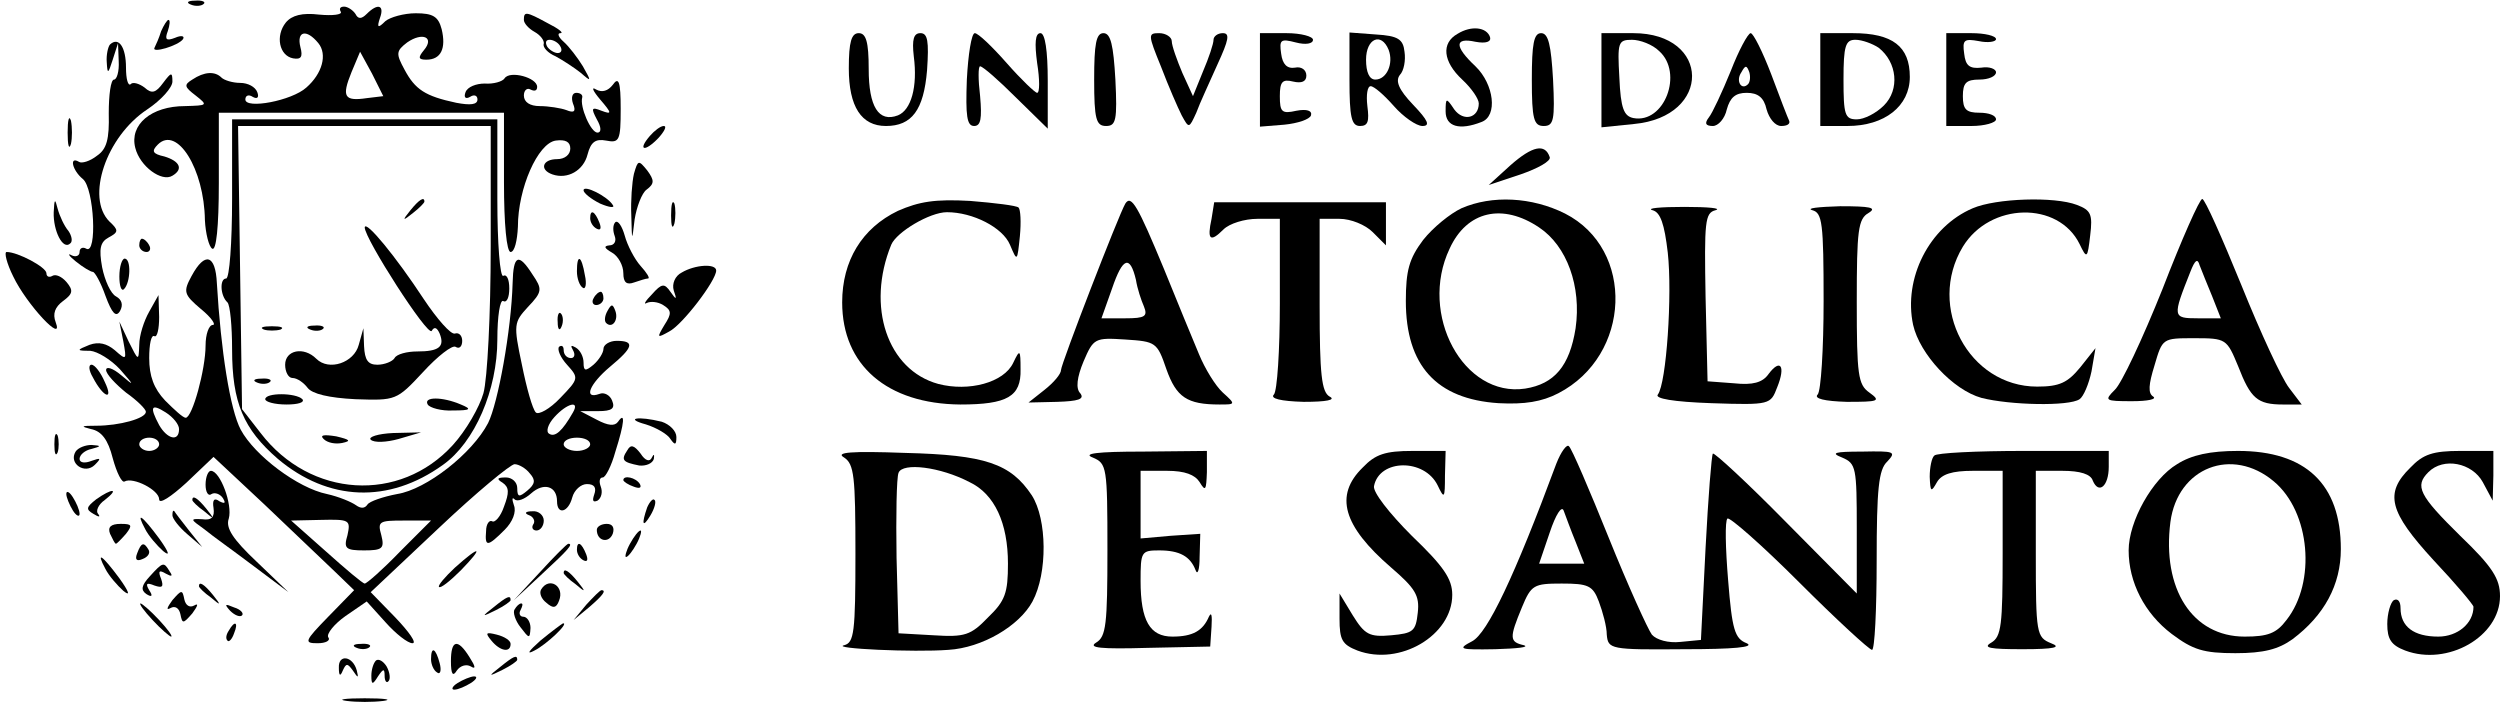 <?xml version="1.0" standalone="no"?>
<!DOCTYPE svg PUBLIC "-//W3C//DTD SVG 20010904//EN"
 "http://www.w3.org/TR/2001/REC-SVG-20010904/DTD/svg10.dtd">
<svg version="1.0" xmlns="http://www.w3.org/2000/svg"
 width="377pt" height="106pt" viewBox="0 0 377 106"
 preserveAspectRatio="xMidYMid meet">

<g transform="translate(0,106) scale(0.1,-0.1)"
fill="#000000" stroke="none">
<path d="M288 1053 c7 -3 16 -2 19 1 4 3 -2 6 -13 5 -11 0 -14 -3 -6 -6z"/>
<path d="M514 1042 c2 -4 -12 -6 -33 -4 -25 3 -41 -1 -50 -12 -16 -20 -10 -50
11 -54 12 -2 15 2 11 17 -6 24 9 28 27 6 14 -17 6 -46 -18 -67 -22 -20 -92
-33 -92 -18 0 6 5 8 11 4 7 -4 10 -1 7 7 -3 8 -14 14 -26 14 -11 0 -24 4 -28
8 -10 10 -26 9 -44 -3 -13 -8 -12 -11 5 -24 19 -15 18 -15 -16 -16 -51 0 -84
-28 -75 -63 7 -28 40 -52 56 -42 17 10 11 22 -12 29 -18 4 -20 8 -10 18 29 29
70 -37 71 -114 1 -20 6 -40 11 -43 6 -4 10 32 10 99 l0 106 215 0 215 0 0
-105 c0 -63 4 -105 10 -105 6 0 10 17 11 38 0 58 30 126 57 130 15 2 22 -2 22
-12 0 -9 -8 -16 -20 -16 -22 0 -27 -16 -7 -23 23 -8 47 6 53 30 5 19 12 24 28
21 20 -4 22 0 22 48 0 41 -3 49 -12 36 -7 -9 -16 -12 -25 -7 -8 5 -5 -2 6 -15
18 -21 18 -23 2 -17 -15 6 -16 4 -7 -13 7 -12 7 -20 1 -20 -10 0 -27 39 -23
53 1 4 -3 7 -9 7 -6 0 -8 -7 -5 -16 5 -12 2 -15 -10 -10 -8 3 -27 6 -40 6 -15
0 -24 6 -24 16 0 8 5 12 10 9 6 -3 10 -2 10 4 0 14 -41 25 -49 13 -3 -5 -17
-9 -30 -8 -13 0 -26 -5 -29 -13 -3 -8 0 -11 7 -7 6 4 11 2 11 -4 0 -8 -11 -9
-32 -5 -47 10 -62 20 -78 50 -13 24 -13 28 4 41 23 16 42 8 25 -12 -9 -11 -8
-14 4 -14 22 0 30 17 23 46 -5 19 -13 24 -39 24 -18 0 -39 -6 -46 -12 -11 -11
-13 -10 -8 5 7 19 -3 23 -20 6 -8 -8 -13 -8 -17 0 -4 6 -12 11 -17 11 -6 0 -8
-3 -5 -8z m39 -130 c-34 -5 -38 2 -23 39 l13 31 18 -33 17 -34 -25 -3z"/>
<path d="M790 1030 c0 -5 7 -13 16 -18 9 -5 15 -13 14 -18 -2 -5 6 -14 18 -19
11 -6 28 -17 38 -25 16 -14 16 -13 3 10 -8 13 -21 30 -29 37 -8 7 -10 13 -5
13 6 0 -3 7 -19 15 -33 18 -36 18 -36 5z m55 -40 c3 -5 2 -10 -4 -10 -5 0 -13
5 -16 10 -3 6 -2 10 4 10 5 0 13 -4 16 -10z"/>
<path d="M243 1013 c-3 -10 -8 -21 -10 -25 -5 -9 36 3 43 13 3 5 -3 6 -12 2
-13 -5 -16 -3 -11 10 3 9 4 17 1 17 -2 0 -7 -8 -11 -17z"/>
<path d="M2198 1009 c-25 -14 -22 -42 7 -69 14 -13 25 -29 25 -36 0 -22 -23
-28 -37 -9 -12 18 -13 18 -13 -3 0 -23 21 -29 54 -16 25 9 19 57 -9 84 -32 30
-32 44 0 37 16 -3 24 0 22 7 -5 15 -28 18 -49 5z"/>
<path d="M1280 957 c0 -58 19 -87 56 -87 39 0 57 24 62 84 3 44 1 56 -10 56
-10 0 -13 -9 -10 -35 6 -46 -4 -81 -24 -89 -29 -11 -44 13 -44 70 0 41 -4 54
-15 54 -11 0 -15 -13 -15 -53z"/>
<path d="M1458 940 c-2 -55 0 -70 11 -70 10 0 12 11 9 45 -3 25 -3 45 0 45 4
0 28 -21 54 -47 l48 -47 0 72 c0 46 -4 72 -11 72 -8 0 -9 -15 -5 -45 4 -25 4
-45 0 -45 -3 0 -24 20 -46 45 -22 25 -43 45 -48 45 -5 0 -10 -32 -12 -70z"/>
<path d="M1650 940 c0 -60 3 -70 18 -70 15 0 17 9 14 70 -3 52 -7 70 -18 70
-11 0 -14 -16 -14 -70z"/>
<path d="M1751 959 c11 -29 25 -61 31 -73 11 -20 11 -20 22 4 5 14 20 46 32
73 17 37 19 47 8 47 -8 0 -14 -5 -14 -10 0 -6 -7 -27 -16 -48 l-15 -37 -16 35
c-8 19 -16 41 -16 48 0 6 -9 12 -19 12 -17 0 -17 -2 3 -51z"/>
<path d="M1900 939 l0 -70 37 3 c20 2 38 8 40 14 2 7 -6 10 -22 7 -22 -5 -25
-2 -25 22 0 22 4 26 20 22 13 -3 20 0 20 9 0 9 -8 14 -17 12 -12 -2 -19 5 -21
21 -3 21 -1 23 22 17 15 -4 26 -2 26 4 0 5 -18 10 -40 10 l-40 0 0 -71z"/>
<path d="M2035 940 c0 -57 3 -70 16 -70 12 0 14 7 11 30 -2 17 0 30 5 30 5 0
20 -13 35 -30 14 -16 34 -30 43 -30 12 0 9 8 -14 32 -22 23 -27 36 -20 45 6 6
9 22 7 35 -2 19 -10 24 -43 26 l-40 3 0 -71z m59 45 c8 -21 -3 -45 -20 -45 -9
0 -14 11 -14 30 0 32 23 42 34 15z"/>
<path d="M2310 940 c0 -60 3 -70 18 -70 15 0 17 9 14 70 -3 52 -7 70 -18 70
-11 0 -14 -16 -14 -70z"/>
<path d="M2415 939 l0 -71 49 5 c118 11 116 137 -1 137 l-48 0 0 -71z m87 44
c37 -33 8 -110 -39 -101 -14 3 -19 14 -21 61 -3 53 -2 57 19 57 12 0 31 -7 41
-17z"/>
<path d="M2610 953 c-13 -32 -28 -64 -33 -70 -7 -9 -5 -13 6 -13 8 0 18 11 21
25 5 18 13 25 30 25 17 0 26 -7 30 -25 4 -14 13 -25 22 -25 9 0 14 3 12 8 -2
4 -14 35 -27 70 -13 34 -27 62 -31 62 -4 0 -18 -26 -30 -57z m26 -20 c-10 -10
-19 5 -10 18 6 11 8 11 12 0 2 -7 1 -15 -2 -18z"/>
<path d="M2745 940 l0 -70 41 0 c56 0 94 30 94 74 0 46 -26 66 -86 66 l-49 0
0 -70z m88 48 c28 -22 32 -63 8 -87 -12 -12 -30 -21 -41 -21 -18 0 -20 7 -20
60 0 51 3 60 18 60 10 0 26 -6 35 -12z"/>
<path d="M2935 940 l0 -70 38 0 c20 0 37 5 37 10 0 6 -11 10 -25 10 -20 0 -25
5 -25 25 0 20 5 25 25 25 14 0 25 5 25 11 0 5 -10 9 -22 7 -18 -2 -24 3 -26
21 -3 21 0 23 22 19 14 -3 26 -1 26 3 0 5 -17 9 -37 9 l-38 0 0 -70z"/>
<path d="M166 993 c-3 -3 -6 -16 -5 -27 1 -18 2 -18 9 4 l8 25 1 -27 c1 -16
-3 -28 -7 -28 -5 0 -8 -23 -8 -51 1 -39 -3 -54 -18 -64 -10 -8 -23 -12 -27 -9
-15 9 -10 -13 6 -26 17 -14 22 -115 5 -105 -5 3 -10 1 -10 -5 0 -6 -6 -8 -12
-5 -7 4 -4 -1 6 -9 11 -9 23 -16 26 -16 3 0 12 -16 19 -36 10 -27 16 -33 22
-23 5 9 3 17 -6 22 -8 4 -17 24 -21 44 -5 28 -3 38 10 45 15 8 15 11 1 24 -36
36 -5 128 57 169 21 14 38 33 38 42 0 15 -2 14 -14 -2 -11 -15 -17 -17 -28 -7
-8 6 -18 9 -21 5 -4 -3 -7 8 -7 25 0 31 -11 47 -24 35z"/>
<path d="M102 860 c0 -19 2 -27 5 -17 2 9 2 25 0 35 -3 9 -5 1 -5 -18z"/>
<path d="M350 760 c0 -66 -4 -120 -9 -120 -10 0 -9 -26 2 -36 4 -4 7 -36 7
-71 0 -80 17 -120 69 -165 76 -64 167 -68 249 -9 48 34 82 113 82 189 0 35 4
61 9 58 5 -3 9 5 9 19 0 14 -4 22 -9 19 -5 -3 -9 49 -9 115 l0 121 -200 0
-200 0 0 -120z m390 -72 c0 -101 -5 -200 -11 -221 -6 -21 -26 -56 -46 -78 -80
-88 -215 -80 -290 18 l-28 36 -3 214 -3 213 190 0 191 0 0 -182z"/>
<path d="M619 743 c-13 -16 -12 -17 4 -4 9 7 17 15 17 17 0 8 -8 3 -21 -13z"/>
<path d="M550 717 c0 -17 95 -165 101 -156 4 7 8 5 12 -4 8 -20 -1 -27 -34
-27 -15 0 -31 -4 -34 -10 -3 -5 -15 -10 -26 -10 -14 0 -19 7 -20 28 l-1 27 -7
-25 c-7 -27 -45 -40 -64 -21 -19 19 -47 13 -47 -9 0 -11 5 -20 11 -20 7 0 17
-7 23 -15 7 -9 32 -15 72 -17 61 -2 62 -2 102 41 22 24 44 41 49 38 6 -4 10 1
10 9 0 8 -5 13 -11 11 -6 -2 -27 22 -47 52 -42 64 -88 120 -89 108z"/>
<path d="M398 563 c6 -2 18 -2 25 0 6 3 1 5 -13 5 -14 0 -19 -2 -12 -5z"/>
<path d="M468 563 c7 -3 16 -2 19 1 4 3 -2 6 -13 5 -11 0 -14 -3 -6 -6z"/>
<path d="M388 483 c7 -3 16 -2 19 1 4 3 -2 6 -13 5 -11 0 -14 -3 -6 -6z"/>
<path d="M400 458 c0 -4 14 -8 32 -8 17 0 28 3 24 8 -10 10 -56 10 -56 0z"/>
<path d="M645 450 c3 -5 21 -10 38 -9 27 0 29 2 12 9 -28 12 -57 12 -50 0z"/>
<path d="M488 398 c6 -6 18 -8 28 -6 14 3 12 5 -9 10 -19 3 -25 2 -19 -4z"/>
<path d="M559 397 c5 -5 24 -4 42 1 l34 10 -42 -1 c-23 -1 -38 -6 -34 -10z"/>
<path d="M980 855 c-19 -22 -8 -25 13 -3 9 10 13 18 8 18 -5 0 -14 -7 -21 -15z"/>
<path d="M2278 811 l-33 -30 48 16 c26 9 46 20 44 26 -7 21 -26 17 -59 -12z"/>
<path d="M956 798 c-3 -13 -5 -41 -4 -63 1 -40 1 -40 5 -6 3 19 11 40 18 45
12 9 12 14 1 29 -13 16 -14 16 -20 -5z"/>
<path d="M880 773 c0 -4 11 -13 25 -20 14 -6 23 -7 19 -2 -8 13 -44 31 -44 22z"/>
<path d="M81 740 c-1 -28 14 -58 25 -47 4 3 2 12 -3 19 -6 7 -13 22 -16 33 -4
16 -5 16 -6 -5z"/>
<path d="M1012 735 c0 -16 2 -22 5 -12 2 9 2 23 0 30 -3 6 -5 -1 -5 -18z"/>
<path d="M1354 742 c-54 -26 -84 -75 -84 -138 0 -95 68 -153 178 -154 71 0 92
12 91 53 0 30 -1 31 -11 10 -14 -30 -67 -44 -113 -32 -77 21 -109 117 -71 210
8 19 58 49 84 49 39 0 84 -23 95 -49 11 -26 11 -26 15 13 2 21 1 40 -2 43 -3
3 -36 7 -73 10 -53 3 -77 -1 -109 -15z"/>
<path d="M1697 753 c-10 -17 -97 -242 -97 -251 0 -6 -11 -19 -25 -30 l-24 -19
43 1 c32 1 42 4 35 13 -7 7 -5 24 5 48 15 35 17 36 63 33 46 -3 48 -4 62 -45
15 -42 31 -53 80 -53 24 0 25 0 5 18 -11 10 -27 36 -36 58 -9 21 -33 80 -53
129 -39 94 -49 112 -58 98z m16 -115 c2 -13 8 -31 12 -40 6 -15 2 -18 -28 -18
l-36 0 16 45 c16 47 27 51 36 13z"/>
<path d="M1827 730 c-7 -32 -2 -36 18 -16 9 9 32 16 51 16 l34 0 0 -128 c0
-70 -4 -132 -9 -137 -6 -6 10 -10 45 -11 35 0 49 3 39 8 -12 7 -15 33 -15 138
l0 130 30 0 c17 0 39 -9 50 -20 l20 -20 0 33 0 32 -129 0 -130 0 -4 -25z"/>
<path d="M2204 746 c-17 -8 -43 -29 -58 -48 -21 -28 -26 -46 -26 -92 0 -97 46
-148 140 -154 39 -2 65 2 90 15 110 57 116 217 10 271 -50 25 -110 28 -156 8z
m117 -29 c42 -28 64 -89 55 -152 -9 -57 -32 -84 -76 -91 -93 -14 -161 112
-114 211 26 57 80 69 135 32z"/>
<path d="M2975 746 c-66 -28 -105 -106 -90 -176 10 -44 60 -98 103 -110 43
-11 132 -13 148 -2 6 4 14 23 18 42 l6 35 -23 -29 c-19 -23 -31 -29 -65 -29
-103 0 -167 120 -112 211 41 67 144 69 176 4 11 -23 12 -22 16 13 4 32 1 38
-20 46 -34 13 -122 10 -157 -5z"/>
<path d="M3261 624 c-30 -75 -62 -143 -72 -152 -16 -16 -15 -17 26 -17 24 0
38 3 32 7 -8 5 -7 18 2 47 12 41 12 41 60 41 48 0 49 -1 66 -42 19 -49 29 -58
68 -58 l28 0 -19 25 c-11 14 -43 83 -72 155 -29 71 -55 130 -59 130 -4 0 -31
-61 -60 -136z m75 -11 l13 -33 -35 0 c-38 0 -38 2 -11 70 7 18 11 21 14 10 3
-8 12 -30 19 -47z"/>
<path d="M2492 743 c12 -3 18 -21 23 -64 7 -63 -2 -197 -15 -214 -5 -6 23 -11
81 -13 89 -3 89 -2 99 24 13 32 5 44 -13 20 -9 -13 -24 -17 -52 -14 l-40 3 -3
127 c-2 114 -1 127 15 131 10 3 -11 5 -47 5 -36 0 -58 -2 -48 -5z"/>
<path d="M2733 743 c15 -4 17 -19 17 -137 0 -72 -4 -136 -9 -141 -6 -6 10 -10
44 -11 48 0 52 1 34 14 -17 12 -19 26 -19 137 0 108 2 125 18 134 13 8 2 10
-43 10 -33 -1 -52 -3 -42 -6z"/>
<path d="M890 731 c0 -6 4 -13 10 -16 6 -3 7 1 4 9 -7 18 -14 21 -14 7z"/>
<path d="M928 725 c-4 -4 -4 -13 -1 -21 3 -8 -1 -14 -8 -14 -9 -1 -8 -4 4 -11
9 -5 17 -19 17 -31 0 -14 5 -18 16 -14 9 3 18 6 21 6 4 0 -2 9 -11 19 -9 10
-20 31 -24 46 -4 14 -10 23 -14 20z"/>
<path d="M210 690 c0 -5 5 -10 11 -10 5 0 7 5 4 10 -3 6 -8 10 -11 10 -2 0 -4
-4 -4 -10z"/>
<path d="M20 643 c20 -42 77 -103 64 -69 -5 13 -1 23 11 32 15 11 16 16 5 29
-7 8 -16 12 -21 9 -5 -3 -9 -1 -9 4 0 9 -43 32 -60 32 -4 0 0 -17 10 -37z"/>
<path d="M180 643 c0 -14 3 -23 7 -19 10 10 11 46 1 46 -4 0 -8 -12 -8 -27z"/>
<path d="M289 644 c-13 -24 -12 -28 14 -50 16 -13 23 -24 18 -24 -6 0 -11 -14
-11 -31 0 -36 -20 -109 -30 -109 -4 0 -17 12 -31 26 -17 18 -24 37 -24 64 0
21 3 36 8 33 4 -2 7 11 7 29 l-1 33 -14 -25 c-8 -14 -15 -36 -15 -50 -1 -25
-1 -25 -16 5 l-14 30 6 -30 c5 -28 5 -29 -13 -13 -12 10 -24 13 -38 8 -20 -8
-20 -9 1 -9 11 -1 31 -13 45 -28 22 -25 22 -26 2 -9 -13 11 -23 14 -23 8 0 -6
14 -21 30 -34 17 -12 30 -25 30 -29 0 -10 -40 -21 -75 -21 -23 0 -24 -1 -8 -5
16 -3 26 -16 33 -44 6 -22 14 -38 18 -35 13 7 52 -13 52 -27 0 -8 18 4 41 25
l41 39 77 -72 c42 -40 89 -85 106 -101 l29 -28 -39 -40 c-36 -37 -37 -40 -16
-40 12 0 20 4 16 9 -3 5 9 20 26 32 l32 22 28 -31 c16 -18 34 -32 41 -32 7 0
-5 17 -26 39 l-37 38 103 97 c56 53 108 96 114 96 6 0 17 -6 23 -14 9 -10 8
-16 -4 -26 -12 -10 -15 -10 -15 4 0 9 -8 16 -17 16 -13 0 -15 -2 -5 -8 10 -7
10 -15 2 -36 -5 -15 -14 -25 -18 -22 -4 2 -9 -4 -9 -15 -2 -24 2 -24 28 2 12
12 18 27 14 37 -3 9 -3 13 1 9 4 -4 15 0 25 9 19 17 39 11 39 -12 0 -21 17
-17 23 6 3 11 13 20 22 20 11 0 15 -5 11 -16 -3 -9 -2 -12 5 -9 6 4 8 13 5 21
-3 8 -2 14 3 14 4 0 13 17 19 39 14 44 15 61 4 45 -5 -7 -15 -6 -32 3 l-25 13
27 0 c21 0 26 4 21 16 -3 8 -12 13 -19 10 -25 -9 -15 15 16 41 35 29 38 39 10
39 -11 0 -20 -6 -20 -12 0 -6 -7 -17 -15 -24 -12 -10 -15 -10 -15 3 0 9 -5 19
-12 23 -7 4 -8 3 -4 -4 4 -7 2 -12 -3 -12 -6 0 -11 5 -11 12 0 6 -3 8 -7 5 -3
-4 2 -16 12 -27 18 -20 18 -21 -10 -50 -16 -17 -33 -26 -37 -22 -5 5 -14 37
-21 72 -13 61 -12 64 9 87 22 23 22 27 7 49 -21 33 -29 30 -30 -13 -2 -71 -22
-181 -37 -211 -24 -46 -93 -100 -137 -107 -21 -4 -42 -11 -45 -16 -4 -6 -10
-6 -17 -1 -7 5 -26 13 -44 17 -44 9 -109 58 -130 97 -16 30 -30 119 -36 221
-2 43 -18 48 -38 11z m-19 -231 c0 -20 -18 -15 -30 6 -15 28 -12 33 10 19 11
-7 20 -18 20 -25z m594 25 c-16 -28 -27 -38 -36 -32 -5 3 -2 14 8 25 19 21 39
26 28 7z m-624 -48 c0 -5 -7 -10 -15 -10 -8 0 -15 5 -15 10 0 6 7 10 15 10 8
0 15 -4 15 -10z m650 0 c0 -5 -9 -10 -20 -10 -11 0 -20 5 -20 10 0 6 9 10 20
10 11 0 20 -4 20 -10z m-366 -137 c-6 -20 -3 -23 25 -23 28 0 31 3 26 23 -6
21 -3 22 34 22 l41 0 -47 -47 c-26 -27 -50 -48 -53 -48 -3 0 -29 22 -58 48
l-53 47 45 1 c43 1 45 0 40 -23z"/>
<path d="M870 651 c0 -11 4 -22 9 -25 4 -3 6 6 3 19 -5 30 -12 33 -12 6z"/>
<path d="M1028 649 c-10 -5 -15 -17 -12 -27 5 -14 4 -15 -5 -2 -9 13 -13 13
-28 -4 -10 -10 -13 -16 -8 -13 6 3 17 2 25 -3 13 -8 13 -13 2 -30 -12 -20 -11
-20 7 -10 20 10 71 77 71 92 0 11 -32 9 -52 -3z"/>
<path d="M895 610 c-3 -5 -1 -10 4 -10 6 0 11 5 11 10 0 6 -2 10 -4 10 -3 0
-8 -4 -11 -10z"/>
<path d="M916 591 c-4 -7 -5 -15 -2 -18 9 -9 19 4 14 18 -4 11 -6 11 -12 0z"/>
<path d="M841 574 c0 -11 3 -14 6 -6 3 7 2 16 -1 19 -3 4 -6 -2 -5 -13z"/>
<path d="M140 491 c16 -31 32 -36 18 -7 -6 14 -15 26 -20 26 -5 0 -4 -9 2 -19z"/>
<path d="M974 420 c16 -5 33 -15 37 -22 7 -10 9 -9 9 3 0 9 -10 19 -22 23 -36
9 -57 5 -24 -4z"/>
<path d="M82 390 c0 -14 2 -19 5 -12 2 6 2 18 0 25 -3 6 -5 1 -5 -13z"/>
<path d="M114 379 c-11 -18 14 -35 29 -20 10 10 9 11 -5 6 -10 -4 -18 -3 -18
3 0 6 8 13 18 15 15 4 15 5 0 6 -9 0 -20 -4 -24 -10z"/>
<path d="M946 381 c-10 -15 -7 -18 18 -23 10 -1 20 3 22 10 1 7 0 8 -3 2 -3
-7 -10 -5 -17 6 -10 13 -15 14 -20 5z"/>
<path d="M2347 361 c-63 -170 -104 -256 -127 -268 -23 -12 -19 -13 35 -12 33
1 52 3 43 6 -22 5 -22 11 -3 57 14 34 18 36 60 36 40 0 47 -3 56 -27 6 -16 12
-38 12 -50 2 -22 5 -23 117 -22 74 0 107 3 94 9 -18 7 -22 20 -28 95 -4 48 -5
90 -1 93 3 3 52 -40 108 -96 56 -56 106 -102 110 -102 4 0 7 60 7 134 0 109 3
138 16 150 14 15 11 16 -38 15 -42 0 -48 -2 -30 -9 21 -9 22 -15 22 -107 l0
-98 -107 108 c-58 59 -108 105 -110 103 -2 -2 -7 -66 -11 -142 l-7 -139 -31
-3 c-18 -2 -36 3 -43 11 -6 8 -36 74 -65 146 -29 72 -56 135 -60 138 -3 4 -12
-8 -19 -26z m29 -118 l13 -33 -34 0 -34 0 16 47 c9 27 18 41 21 33 3 -8 11
-30 18 -47z"/>
<path d="M1273 370 c15 -10 17 -28 17 -145 0 -119 -2 -134 -17 -138 -21 -5
105 -11 157 -7 51 3 107 36 127 73 23 43 22 124 -1 160 -32 48 -70 61 -191 64
-82 3 -106 1 -92 -7z m189 -37 c38 -18 58 -62 58 -123 0 -44 -4 -56 -30 -81
-26 -27 -35 -30 -82 -27 l-53 3 -3 114 c-1 63 0 121 3 128 6 16 63 9 107 -14z"/>
<path d="M1648 370 c21 -9 22 -14 22 -139 0 -113 -2 -131 -17 -140 -13 -8 7
-10 77 -8 l95 2 2 30 c1 17 0 23 -4 15 -9 -21 -24 -30 -55 -30 -34 0 -48 24
-48 84 0 44 1 46 28 46 31 0 47 -9 55 -30 3 -8 6 1 6 20 l1 35 -45 -3 -45 -4
0 51 0 51 40 0 c27 0 42 -6 49 -17 9 -15 10 -12 11 15 l0 32 -97 -1 c-69 0
-91 -3 -75 -9z"/>
<path d="M2055 355 c-43 -42 -30 -88 43 -151 36 -31 43 -42 40 -68 -3 -28 -7
-31 -40 -34 -33 -3 -40 1 -58 30 l-20 33 0 -38 c0 -32 4 -39 27 -48 64 -24
143 23 143 84 0 24 -13 43 -61 89 -34 34 -59 66 -57 75 8 41 76 42 96 1 10
-21 11 -20 11 15 l1 37 -50 0 c-41 0 -56 -5 -75 -25z"/>
<path d="M2917 373 c-4 -3 -7 -18 -7 -32 1 -23 2 -24 11 -8 7 12 23 17 54 17
l45 0 0 -125 c0 -108 -2 -125 -17 -134 -14 -8 -2 -10 47 -10 49 0 59 3 43 9
-22 9 -23 14 -23 135 l0 125 40 0 c27 0 43 -5 46 -15 9 -21 24 -8 24 21 l0 24
-128 0 c-71 0 -132 -3 -135 -7z"/>
<path d="M3283 360 c-37 -22 -73 -86 -73 -130 0 -48 24 -95 65 -126 32 -24 48
-29 96 -29 43 0 65 6 86 21 48 36 73 82 73 136 0 98 -53 148 -155 148 -42 0
-70 -6 -92 -20z m146 -26 c55 -46 64 -152 19 -209 -15 -20 -28 -25 -63 -25
-79 0 -125 72 -112 173 11 82 93 114 156 61z"/>
<path d="M3635 355 c-40 -39 -32 -67 35 -140 33 -35 60 -67 60 -70 0 -25 -24
-45 -53 -45 -37 0 -57 15 -57 43 0 10 -4 15 -10 12 -5 -3 -10 -20 -10 -36 0
-23 6 -32 27 -40 64 -24 143 21 143 82 0 26 -11 44 -60 91 -62 61 -69 75 -48
96 23 23 66 14 82 -15 l15 -28 1 38 0 37 -50 0 c-41 0 -56 -5 -75 -25z"/>
<path d="M310 329 c0 -11 4 -18 9 -14 5 3 13 0 17 -6 5 -8 3 -9 -5 -5 -8 6
-11 2 -9 -10 2 -14 -3 -19 -17 -17 -19 1 -18 0 3 -15 12 -10 46 -34 75 -56
l52 -39 -48 46 c-36 34 -47 51 -42 65 6 21 -13 72 -27 72 -4 0 -8 -9 -8 -21z"/>
<path d="M940 336 c0 -2 7 -7 16 -10 8 -3 12 -2 9 4 -6 10 -25 14 -25 6z"/>
<path d="M100 315 c0 -5 5 -17 10 -25 5 -8 10 -10 10 -5 0 6 -5 17 -10 25 -5
8 -10 11 -10 5z"/>
<path d="M145 307 c-15 -12 -16 -15 -4 -22 8 -5 11 -5 7 0 -4 4 0 14 10 21 23
18 11 18 -13 1z"/>
<path d="M290 306 c0 -2 8 -10 18 -17 15 -13 16 -12 3 4 -13 16 -21 21 -21 13z"/>
<path d="M976 295 c-9 -26 -7 -32 5 -12 6 10 9 21 6 23 -2 3 -7 -2 -11 -11z"/>
<path d="M260 283 c0 -5 10 -18 23 -29 l22 -19 -20 25 c-11 14 -21 27 -22 29
-2 2 -3 0 -3 -6z"/>
<path d="M798 283 c6 -2 10 -9 6 -14 -3 -5 0 -9 5 -9 6 0 11 7 11 15 0 8 -8
15 -17 14 -11 0 -13 -3 -5 -6z"/>
<path d="M219 262 c5 -10 18 -25 27 -33 11 -9 9 -2 -6 19 -26 35 -36 42 -21
14z"/>
<path d="M166 255 c4 -8 7 -15 9 -15 1 0 8 7 15 15 10 13 9 15 -8 15 -15 0
-20 -5 -16 -15z"/>
<path d="M900 261 c0 -17 18 -21 24 -6 3 9 0 15 -9 15 -8 0 -15 -4 -15 -9z"/>
<path d="M950 240 c-6 -11 -8 -20 -6 -20 3 0 10 9 16 20 6 11 8 20 6 20 -3 0
-10 -9 -16 -20z"/>
<path d="M207 226 c-4 -10 -1 -13 8 -9 8 3 12 9 9 14 -7 12 -11 11 -17 -5z"/>
<path d="M815 198 l-40 -43 43 40 c39 36 47 45 39 45 -2 0 -21 -19 -42 -42z"/>
<path d="M870 231 c0 -6 4 -13 10 -16 6 -3 7 1 4 9 -7 18 -14 21 -14 7z"/>
<path d="M686 204 c-15 -14 -26 -27 -24 -29 2 -3 17 9 33 25 35 36 30 39 -9 4z"/>
<path d="M159 202 c5 -10 18 -25 27 -33 11 -9 9 -2 -6 19 -26 35 -36 42 -21
14z"/>
<path d="M226 191 c-13 -14 -14 -21 -5 -27 8 -5 10 -3 4 6 -6 10 -4 12 8 7 12
-4 14 -2 10 10 -5 12 -3 14 7 8 9 -5 11 -4 6 3 -9 15 -10 15 -30 -7z"/>
<path d="M850 196 c0 -2 8 -10 18 -17 15 -13 16 -12 3 4 -13 16 -21 21 -21 13z"/>
<path d="M300 176 c0 -2 8 -10 18 -17 15 -13 16 -12 3 4 -13 16 -21 21 -21 13z"/>
<path d="M816 171 c-3 -5 0 -14 8 -20 10 -9 15 -8 19 3 9 22 -15 37 -27 17z"/>
<path d="M260 155 c-8 -11 -10 -16 -3 -12 7 4 13 0 15 -9 3 -15 4 -15 18 1 8
11 10 16 3 12 -7 -4 -13 0 -15 9 -3 15 -4 15 -18 -1z"/>
<path d="M884 148 l-19 -23 23 19 c21 18 27 26 19 26 -2 0 -12 -10 -23 -22z"/>
<path d="M744 144 c-18 -14 -18 -15 4 -4 12 6 22 13 22 15 0 8 -5 6 -26 -11z"/>
<path d="M230 125 c13 -14 26 -25 28 -25 3 0 -5 11 -18 25 -13 14 -26 25 -28
25 -3 0 5 -11 18 -25z"/>
<path d="M347 139 c7 -7 15 -10 18 -7 3 3 -2 9 -12 12 -14 6 -15 5 -6 -5z"/>
<path d="M776 141 c-3 -4 1 -17 9 -27 13 -17 14 -18 15 -1 0 9 -5 17 -11 17
-5 0 -7 5 -4 10 3 6 4 10 1 10 -3 0 -7 -4 -10 -9z"/>
<path d="M345 109 c-4 -6 -5 -12 -2 -15 2 -3 7 2 10 11 7 17 1 20 -8 4z"/>
<path d="M815 94 c-18 -16 -22 -22 -9 -15 18 9 53 42 43 41 -2 -1 -17 -12 -34
-26z"/>
<path d="M741 94 c13 -16 29 -19 29 -5 0 5 -9 11 -21 14 -16 4 -18 3 -8 -9z"/>
<path d="M538 83 c7 -3 16 -2 19 1 4 3 -2 6 -13 5 -11 0 -14 -3 -6 -6z"/>
<path d="M680 63 c0 -20 3 -24 9 -14 5 7 14 10 21 6 8 -5 7 0 -2 14 -18 29
-28 26 -28 -6z"/>
<path d="M650 66 c0 -8 4 -17 9 -20 5 -4 7 3 4 14 -6 23 -13 26 -13 6z"/>
<path d="M511 53 c0 -12 2 -14 6 -4 5 11 7 11 15 0 8 -12 9 -12 6 0 -6 22 -28
25 -27 4z"/>
<path d="M567 64 c-4 -4 -7 -14 -7 -23 0 -14 2 -14 10 -1 8 12 10 12 10 1 0
-8 3 -12 6 -8 3 3 2 13 -3 22 -5 8 -12 12 -16 9z"/>
<path d="M754 54 c-18 -14 -18 -15 4 -4 12 6 22 13 22 15 0 8 -5 6 -26 -11z"/>
<path d="M690 30 c-8 -5 -10 -10 -5 -10 6 0 17 5 25 10 8 5 11 10 5 10 -5 0
-17 -5 -25 -10z"/>
<path d="M523 3 c15 -2 39 -2 55 0 15 2 2 4 -28 4 -30 0 -43 -2 -27 -4z"/>
</g>
</svg>
